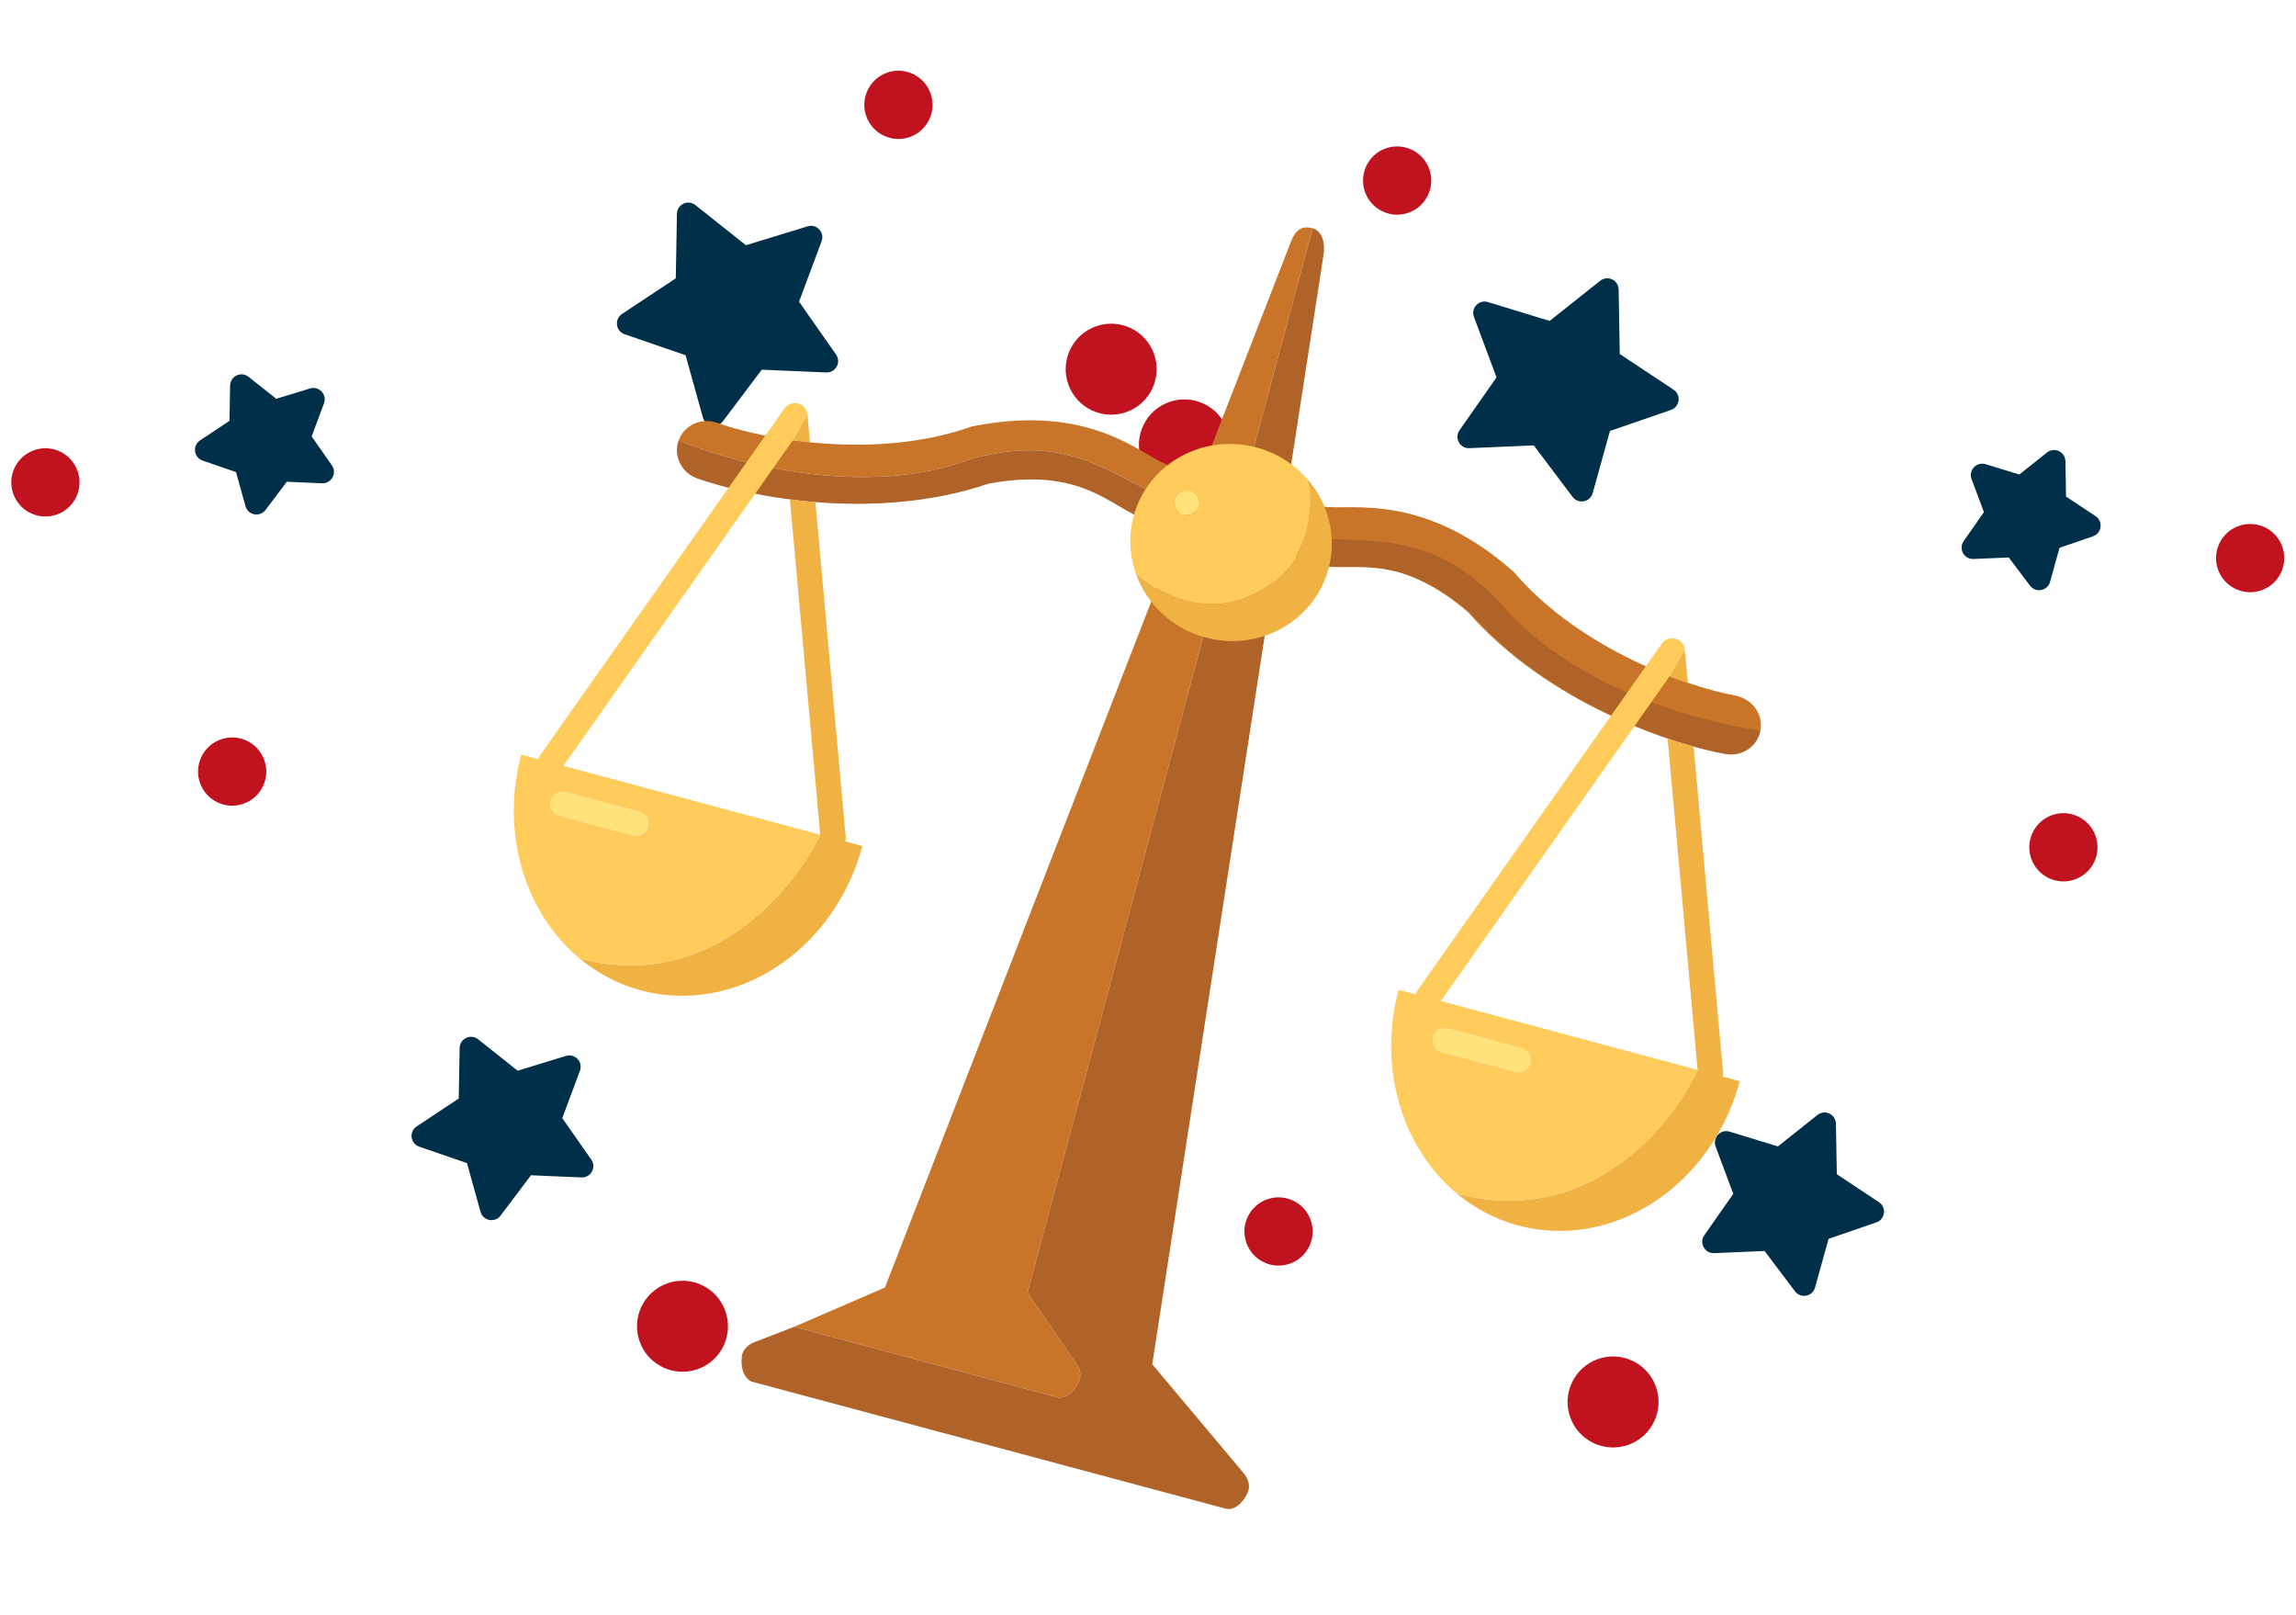 <svg width="182" height="128" viewBox="0 0 182 128" fill="none" xmlns="http://www.w3.org/2000/svg">
<path d="M157.262 40.585L155.656 42.879C155.559 43.017 155.503 43.179 155.494 43.347C155.485 43.515 155.523 43.682 155.604 43.83C155.685 43.977 155.805 44.099 155.952 44.182C156.098 44.264 156.265 44.304 156.433 44.297L159.231 44.177L160.917 46.413C161.018 46.548 161.155 46.651 161.312 46.712C161.469 46.773 161.639 46.788 161.805 46.757C161.97 46.726 162.123 46.649 162.247 46.535C162.371 46.421 162.46 46.274 162.505 46.112L163.256 43.413L165.904 42.501C166.063 42.447 166.203 42.349 166.31 42.218C166.416 42.088 166.483 41.93 166.505 41.763C166.526 41.596 166.5 41.427 166.43 41.274C166.36 41.121 166.249 40.99 166.108 40.898L163.773 39.35L163.724 36.55C163.721 36.382 163.672 36.218 163.58 36.076C163.489 35.935 163.36 35.822 163.208 35.75C163.056 35.678 162.886 35.651 162.719 35.67C162.552 35.689 162.394 35.755 162.262 35.86L160.069 37.602L157.391 36.783C157.23 36.734 157.059 36.731 156.896 36.774C156.733 36.818 156.586 36.905 156.471 37.028C156.356 37.15 156.277 37.303 156.244 37.468C156.21 37.632 156.224 37.803 156.283 37.961L157.262 40.585ZM118.626 29.907L115.692 34.098C115.595 34.236 115.539 34.398 115.53 34.566C115.521 34.734 115.558 34.901 115.639 35.049C115.72 35.196 115.841 35.318 115.987 35.401C116.134 35.483 116.301 35.523 116.469 35.516L121.581 35.296L124.66 39.382C125.106 39.974 126.048 39.803 126.249 39.081L127.619 34.151L132.457 32.485C133.162 32.242 133.284 31.293 132.661 30.881L128.396 28.055L128.307 22.939C128.304 22.771 128.254 22.607 128.163 22.465C128.072 22.324 127.943 22.211 127.79 22.139C127.638 22.067 127.469 22.04 127.302 22.059C127.135 22.078 126.976 22.144 126.845 22.249L122.838 25.432L117.945 23.936C117.233 23.718 116.576 24.414 116.837 25.113L118.626 29.907ZM148.94 95.265L145.601 93.052L145.531 89.046C145.528 88.878 145.478 88.714 145.387 88.573C145.296 88.431 145.167 88.319 145.015 88.247C144.862 88.175 144.693 88.147 144.526 88.166C144.359 88.186 144.201 88.251 144.069 88.356L140.932 90.848L137.102 89.677C136.941 89.628 136.769 89.625 136.607 89.668C136.444 89.711 136.297 89.799 136.181 89.921C136.066 90.044 135.987 90.196 135.954 90.361C135.921 90.526 135.935 90.697 135.993 90.855L137.394 94.608L135.097 97.889C134.666 98.504 135.135 99.339 135.874 99.307L139.876 99.135L142.287 102.334C142.736 102.929 143.676 102.751 143.876 102.033L144.949 98.173L148.736 96.869C148.895 96.814 149.036 96.716 149.142 96.585C149.248 96.454 149.315 96.297 149.337 96.13C149.358 95.963 149.332 95.794 149.262 95.641C149.192 95.488 149.081 95.358 148.94 95.265Z" fill="#003049"/>
<path d="M24.703 34.585L26.31 36.879C26.406 37.017 26.462 37.179 26.471 37.347C26.48 37.515 26.442 37.682 26.362 37.83C26.281 37.977 26.16 38.099 26.014 38.182C25.867 38.264 25.701 38.304 25.532 38.297L22.734 38.177L21.049 40.413C20.947 40.548 20.811 40.651 20.654 40.712C20.497 40.773 20.326 40.788 20.16 40.757C19.995 40.726 19.842 40.649 19.718 40.535C19.594 40.421 19.505 40.274 19.46 40.112L18.71 37.413L16.062 36.501C15.902 36.447 15.762 36.349 15.656 36.218C15.55 36.088 15.482 35.93 15.461 35.763C15.439 35.596 15.465 35.427 15.535 35.274C15.605 35.121 15.717 34.99 15.857 34.898L18.192 33.35L18.241 30.55C18.244 30.382 18.294 30.218 18.385 30.076C18.476 29.935 18.605 29.822 18.757 29.75C18.91 29.678 19.079 29.651 19.246 29.67C19.413 29.689 19.572 29.755 19.703 29.86L21.896 31.602L24.575 30.784C24.735 30.734 24.907 30.731 25.069 30.774C25.232 30.818 25.379 30.905 25.494 31.028C25.61 31.15 25.689 31.303 25.722 31.468C25.755 31.632 25.741 31.803 25.683 31.961L24.703 34.585ZM63.339 23.907L66.274 28.098C66.37 28.236 66.426 28.398 66.436 28.566C66.445 28.734 66.407 28.901 66.326 29.049C66.245 29.196 66.124 29.318 65.978 29.401C65.831 29.483 65.665 29.523 65.496 29.516L60.384 29.296L57.305 33.382C56.859 33.974 55.917 33.803 55.717 33.081L54.346 28.151L49.508 26.485C48.804 26.242 48.682 25.293 49.304 24.881L53.569 22.055L53.659 16.939C53.661 16.771 53.711 16.607 53.803 16.465C53.894 16.324 54.023 16.211 54.175 16.139C54.327 16.067 54.496 16.04 54.663 16.059C54.831 16.078 54.989 16.144 55.121 16.249L59.127 19.432L64.02 17.936C64.733 17.718 65.389 18.414 65.128 19.113L63.339 23.907ZM33.025 89.265L36.364 87.052L36.434 83.046C36.437 82.878 36.487 82.714 36.578 82.573C36.67 82.431 36.799 82.319 36.951 82.247C37.103 82.175 37.272 82.147 37.439 82.166C37.606 82.186 37.765 82.251 37.896 82.356L41.033 84.848L44.864 83.677C45.025 83.628 45.196 83.625 45.359 83.668C45.521 83.711 45.669 83.799 45.784 83.921C45.899 84.044 45.978 84.196 46.011 84.361C46.044 84.526 46.031 84.697 45.972 84.855L44.571 88.608L46.869 91.889C47.3 92.504 46.831 93.339 46.092 93.307L42.089 93.135L39.678 96.334C39.23 96.929 38.289 96.751 38.09 96.033L37.017 92.173L33.229 90.869C33.07 90.814 32.93 90.716 32.824 90.585C32.718 90.454 32.65 90.297 32.629 90.13C32.608 89.963 32.633 89.794 32.703 89.641C32.773 89.488 32.885 89.358 33.025 89.265Z" fill="#003049"/>
<path d="M92.346 38.517C94.147 39.367 96.296 38.596 97.146 36.795C97.996 34.994 97.225 32.845 95.424 31.995C93.623 31.145 91.474 31.916 90.624 33.717C89.774 35.518 90.545 37.667 92.346 38.517Z" fill="#C1121F"/>
<path d="M126.326 114.362C128.127 115.212 130.276 114.441 131.126 112.64C131.976 110.839 131.205 108.69 129.404 107.84C127.603 106.99 125.454 107.761 124.604 109.562C123.754 111.363 124.525 113.512 126.326 114.362Z" fill="#C1121F"/>
<path d="M177.211 46.672C178.562 47.31 180.174 46.732 180.811 45.381C181.449 44.03 180.87 42.419 179.52 41.781C178.169 41.144 176.557 41.722 175.92 43.073C175.282 44.423 175.861 46.035 177.211 46.672Z" fill="#C1121F"/>
<path d="M162.408 69.59C163.759 70.228 165.371 69.649 166.008 68.299C166.645 66.948 166.067 65.336 164.717 64.699C163.366 64.061 161.754 64.639 161.117 65.99C160.479 67.341 161.058 68.953 162.408 69.59Z" fill="#C1121F"/>
<path d="M109.595 16.754C110.945 17.391 112.557 16.813 113.194 15.463C113.832 14.112 113.254 12.5 111.903 11.863C110.552 11.225 108.941 11.803 108.303 13.154C107.666 14.505 108.244 16.116 109.595 16.754Z" fill="#C1121F"/>
<path d="M100.193 100.035C101.544 100.672 103.156 100.094 103.793 98.743C104.431 97.393 103.852 95.781 102.502 95.144C101.151 94.506 99.539 95.084 98.902 96.435C98.264 97.786 98.843 99.397 100.193 100.035Z" fill="#C1121F"/>
<path d="M89.62 32.517C87.819 33.367 85.67 32.596 84.82 30.795C83.97 28.994 84.741 26.845 86.542 25.995C88.343 25.145 90.492 25.916 91.342 27.717C92.192 29.518 91.421 31.667 89.62 32.517Z" fill="#C1121F"/>
<path d="M55.639 108.362C53.839 109.212 51.69 108.441 50.84 106.64C49.99 104.839 50.761 102.69 52.562 101.84C54.362 100.99 56.511 101.761 57.361 103.562C58.211 105.363 57.441 107.512 55.639 108.362Z" fill="#C1121F"/>
<path d="M4.754 40.672C3.403 41.31 1.792 40.732 1.154 39.381C0.517 38.03 1.095 36.419 2.446 35.781C3.796 35.144 5.408 35.722 6.045 37.073C6.683 38.423 6.105 40.035 4.754 40.672Z" fill="#C1121F"/>
<path d="M19.557 63.59C18.206 64.228 16.595 63.649 15.957 62.299C15.32 60.948 15.898 59.336 17.249 58.699C18.599 58.061 20.211 58.639 20.849 59.99C21.486 61.341 20.908 62.953 19.557 63.59Z" fill="#C1121F"/>
<path d="M72.371 10.754C71.02 11.391 69.408 10.813 68.771 9.463C68.133 8.112 68.712 6.5 70.062 5.863C71.413 5.225 73.025 5.803 73.662 7.154C74.3 8.505 73.721 10.117 72.371 10.754Z" fill="#C1121F"/>
<path d="M81.772 94.035C80.421 94.672 78.81 94.094 78.172 92.743C77.535 91.393 78.113 89.781 79.464 89.144C80.814 88.506 82.426 89.084 83.063 90.435C83.701 91.786 83.123 93.397 81.772 94.035Z" fill="#C1121F"/>
<path d="M116.373 48.516C113.426 45.992 111.063 45.249 109.271 45.005C108.316 44.875 107.464 44.878 106.593 44.885C106.544 44.885 106.493 44.885 106.441 44.886L106.439 44.886C105.702 44.893 104.672 44.903 103.763 44.659C102.483 44.316 101.716 43.027 102.05 41.779C102.384 40.531 103.693 39.798 104.974 40.141C105.158 40.19 105.499 40.206 106.493 40.199L106.511 40.198C107.376 40.192 108.539 40.182 109.872 40.364C112.65 40.742 115.941 41.912 119.654 45.137L119.784 45.25L119.897 45.38C125.215 51.528 133.823 54.445 137.406 55.095C138.71 55.331 139.584 56.554 139.359 57.827C139.134 59.099 137.895 59.939 136.591 59.702C132.433 58.948 122.694 55.722 116.373 48.516Z" fill="#C87529"/>
<path fill-rule="evenodd" clip-rule="evenodd" d="M104.05 18.089C103.446 17.927 102.786 17.979 102.341 19.124L70.15 102.028L62.953 105.144L83.78 110.725C84.433 110.9 85.155 110.324 85.542 109.431C85.763 108.921 85.575 108.347 85.212 107.914L81.45 102.433L104.05 18.089Z" fill="#C87529"/>
<path d="M104.911 20.216C105.098 19.002 104.653 18.25 104.05 18.089L81.45 102.433L85.212 107.914C85.575 108.347 85.763 108.921 85.542 109.431C85.155 110.324 84.433 110.9 83.78 110.725L62.953 105.144L59.816 106.356C59.302 106.554 58.868 106.951 58.802 107.489C58.682 108.465 59.02 109.337 59.678 109.513L97.151 119.554C97.803 119.729 98.526 119.153 98.912 118.26C99.133 117.75 98.945 117.176 98.582 116.743L91.337 108.109L104.911 20.216Z" fill="#B06328"/>
<path fill-rule="evenodd" clip-rule="evenodd" d="M56.853 33.511C55.605 33.064 54.236 33.686 53.795 34.9C58.266 36.762 68.703 39.536 76.999 36.358C83.081 34.711 86.259 36.376 89.952 38.31C91.139 38.932 92.38 39.582 93.788 40.159C94.04 39.217 94.393 37.899 92.417 36.776C92.232 36.727 91.929 36.57 91.072 36.066L91.057 36.057C90.311 35.619 89.308 35.029 88.063 34.52C85.468 33.459 82.033 32.826 77.205 33.763L77.036 33.796L76.873 33.852C69.194 36.517 60.28 34.74 56.853 33.511Z" fill="#C87529"/>
<path d="M78.357 38.329C82.171 37.617 84.589 38.156 86.263 38.84C87.155 39.205 87.891 39.633 88.642 40.075L88.713 40.116L88.767 40.148L88.774 40.152L88.775 40.153C89.41 40.528 90.296 41.051 91.206 41.295C92.486 41.638 93.078 41.263 93.788 40.159C92.38 39.582 91.139 38.932 89.952 38.31C86.259 36.376 83.081 34.711 76.999 36.358C68.703 39.536 58.266 36.762 53.795 34.9C53.354 36.114 54.007 37.461 55.255 37.908C59.233 39.334 69.279 41.41 78.357 38.329Z" fill="#B06328"/>
<path fill-rule="evenodd" clip-rule="evenodd" d="M137.599 55.147C138.903 55.383 139.777 56.606 139.552 57.879C134.749 57.255 124.324 54.44 118.728 47.539C114.284 43.072 110.699 42.925 106.535 42.753C105.195 42.698 103.795 42.641 102.288 42.436C102.54 41.495 102.893 40.177 105.167 40.193C105.351 40.242 105.692 40.258 106.686 40.25L106.704 40.25C107.569 40.243 108.732 40.234 110.065 40.416C112.843 40.794 116.134 41.964 119.847 45.189L119.977 45.302L120.09 45.432C125.408 51.579 134.016 54.497 137.599 55.147Z" fill="#C87529"/>
<path d="M116.566 48.568C113.619 46.043 111.256 45.301 109.465 45.057C108.509 44.927 107.657 44.929 106.786 44.936L106.705 44.937L106.642 44.938L106.633 44.938L106.632 44.938C105.895 44.945 104.865 44.955 103.956 44.711C102.676 44.368 102.351 43.748 102.288 42.436C103.795 42.641 105.195 42.698 106.535 42.753C110.699 42.925 114.284 43.072 118.728 47.539C124.324 54.44 134.749 57.255 139.552 57.879C139.327 59.151 138.088 59.99 136.784 59.754C132.626 59 122.887 55.774 116.566 48.568Z" fill="#B06328"/>
<path d="M95.566 50.523C99.834 51.666 104.197 49.221 105.311 45.062C106.002 42.483 105.282 39.85 103.617 37.949C104.168 40.115 103.993 44.666 99.624 46.969C94.802 49.511 90.612 45.966 90.019 45.404C90.855 47.816 92.868 49.8 95.566 50.523Z" fill="#F1B244"/>
<path d="M95.048 40.093C94.909 40.612 94.363 40.918 93.83 40.775C93.296 40.632 92.977 40.095 93.116 39.575C93.255 39.055 93.801 38.749 94.334 38.892C94.868 39.035 95.187 39.573 95.048 40.093Z" fill="#FFE27A"/>
<path fill-rule="evenodd" clip-rule="evenodd" d="M99.602 35.461C95.334 34.318 90.971 36.762 89.856 40.921C89.447 42.451 89.533 44 90.019 45.404C90.612 45.966 94.802 49.511 99.624 46.969C103.993 44.666 104.168 40.115 103.617 37.949C102.597 36.785 101.223 35.895 99.602 35.461ZM93.83 40.775C94.363 40.918 94.909 40.612 95.048 40.093C95.187 39.573 94.868 39.035 94.334 38.892C93.801 38.749 93.255 39.055 93.116 39.575C92.977 40.095 93.296 40.632 93.83 40.775Z" fill="#FFCB5B"/>
<path d="M115.483 94.584C116.921 95.78 118.575 96.641 120.351 97.117C122.127 97.593 123.99 97.674 125.833 97.357C127.677 97.04 129.465 96.33 131.095 95.268C132.726 94.206 134.167 92.812 135.336 91.167C136.505 89.522 137.38 87.657 137.91 85.679L136.558 85.317C136.586 85.211 136.596 85.099 136.586 84.984L134.248 59.157C133.61 58.981 132.919 58.77 132.189 58.524L134.566 84.783C132.533 89.21 125.871 97.367 115.483 94.584Z" fill="#F1B244"/>
<path d="M114.803 81.505L120.598 83.058C121.132 83.201 121.451 83.739 121.312 84.258C121.173 84.778 120.627 85.084 120.094 84.941L114.298 83.388C113.765 83.245 113.445 82.708 113.584 82.188C113.724 81.668 114.269 81.362 114.803 81.505Z" fill="#FFE27A"/>
<path fill-rule="evenodd" clip-rule="evenodd" d="M112.358 78.492C112.291 78.587 112.244 78.689 112.216 78.794L110.864 78.432C110.334 80.41 110.159 82.462 110.349 84.472C110.539 86.481 111.09 88.408 111.971 90.143C112.852 91.879 114.045 93.387 115.483 94.584C125.871 97.367 132.533 89.21 134.566 84.783L114.208 79.328L132.333 53.607L133.554 51.491C133.553 51.476 133.551 51.462 133.55 51.447C133.532 51.312 133.487 51.185 133.421 51.074C133.354 50.962 133.264 50.861 133.152 50.778C133.082 50.727 133.005 50.684 132.923 50.652C132.849 50.622 132.773 50.602 132.696 50.591C132.609 50.578 132.521 50.577 132.435 50.586C132.296 50.601 132.168 50.644 132.054 50.707C131.941 50.771 131.839 50.858 131.756 50.966C131.747 50.978 131.738 50.99 131.73 51.002L112.358 78.492ZM120.598 83.058L114.803 81.505C114.269 81.362 113.724 81.668 113.584 82.188C113.445 82.708 113.765 83.245 114.298 83.388L120.094 84.941C120.627 85.084 121.173 84.778 121.312 84.258C121.451 83.739 121.132 83.201 120.598 83.058Z" fill="#FFCB5B"/>
<path d="M132.333 53.607C132.837 53.799 133.325 53.973 133.793 54.13L133.554 51.491L132.333 53.607Z" fill="#F1B244"/>
<path d="M62.847 34.886C63.288 34.947 63.742 35.002 64.206 35.049L64.007 32.856C64.006 32.841 64.005 32.827 64.003 32.812L62.847 34.886Z" fill="#F1B244"/>
<path d="M45.937 75.949C47.374 77.145 49.029 78.006 50.804 78.482C52.58 78.958 54.443 79.04 56.287 78.722C58.13 78.405 59.918 77.695 61.549 76.633C63.179 75.571 64.62 74.177 65.789 72.532C66.959 70.887 67.833 69.022 68.363 67.044L67.011 66.682C67.039 66.576 67.05 66.464 67.039 66.349L64.635 39.788C63.941 39.732 63.266 39.66 62.614 39.576L65.019 66.148C62.922 70.557 56.17 78.691 45.937 75.949Z" fill="#F1B244"/>
<path d="M44.87 62.767L50.665 64.32C51.199 64.463 51.518 65 51.379 65.52C51.239 66.04 50.694 66.345 50.161 66.202L44.365 64.65C43.832 64.507 43.512 63.969 43.651 63.449C43.791 62.929 44.336 62.624 44.87 62.767Z" fill="#FFE27A"/>
<path fill-rule="evenodd" clip-rule="evenodd" d="M42.811 59.857C42.744 59.952 42.697 60.054 42.669 60.159L41.317 59.797C40.787 61.775 40.612 63.827 40.802 65.837C40.992 67.846 41.543 69.773 42.424 71.508C43.305 73.243 44.499 74.752 45.937 75.949C56.17 78.691 62.922 70.557 65.019 66.148L44.661 60.693L62.847 34.886L64.003 32.812C63.986 32.677 63.941 32.55 63.874 32.438C63.807 32.327 63.717 32.225 63.605 32.143C63.535 32.092 63.458 32.049 63.377 32.017C63.303 31.987 63.226 31.967 63.149 31.956C63.062 31.943 62.974 31.942 62.888 31.951C62.75 31.966 62.621 32.009 62.508 32.072C62.394 32.136 62.292 32.223 62.209 32.331C62.2 32.343 62.192 32.355 62.183 32.367L42.811 59.857ZM50.665 64.32L44.87 62.767C44.336 62.624 43.791 62.929 43.651 63.449C43.512 63.969 43.832 64.507 44.365 64.65L50.161 66.202C50.694 66.345 51.239 66.04 51.379 65.52C51.518 65 51.199 64.463 50.665 64.32Z" fill="#FFCB5B"/>
</svg>
